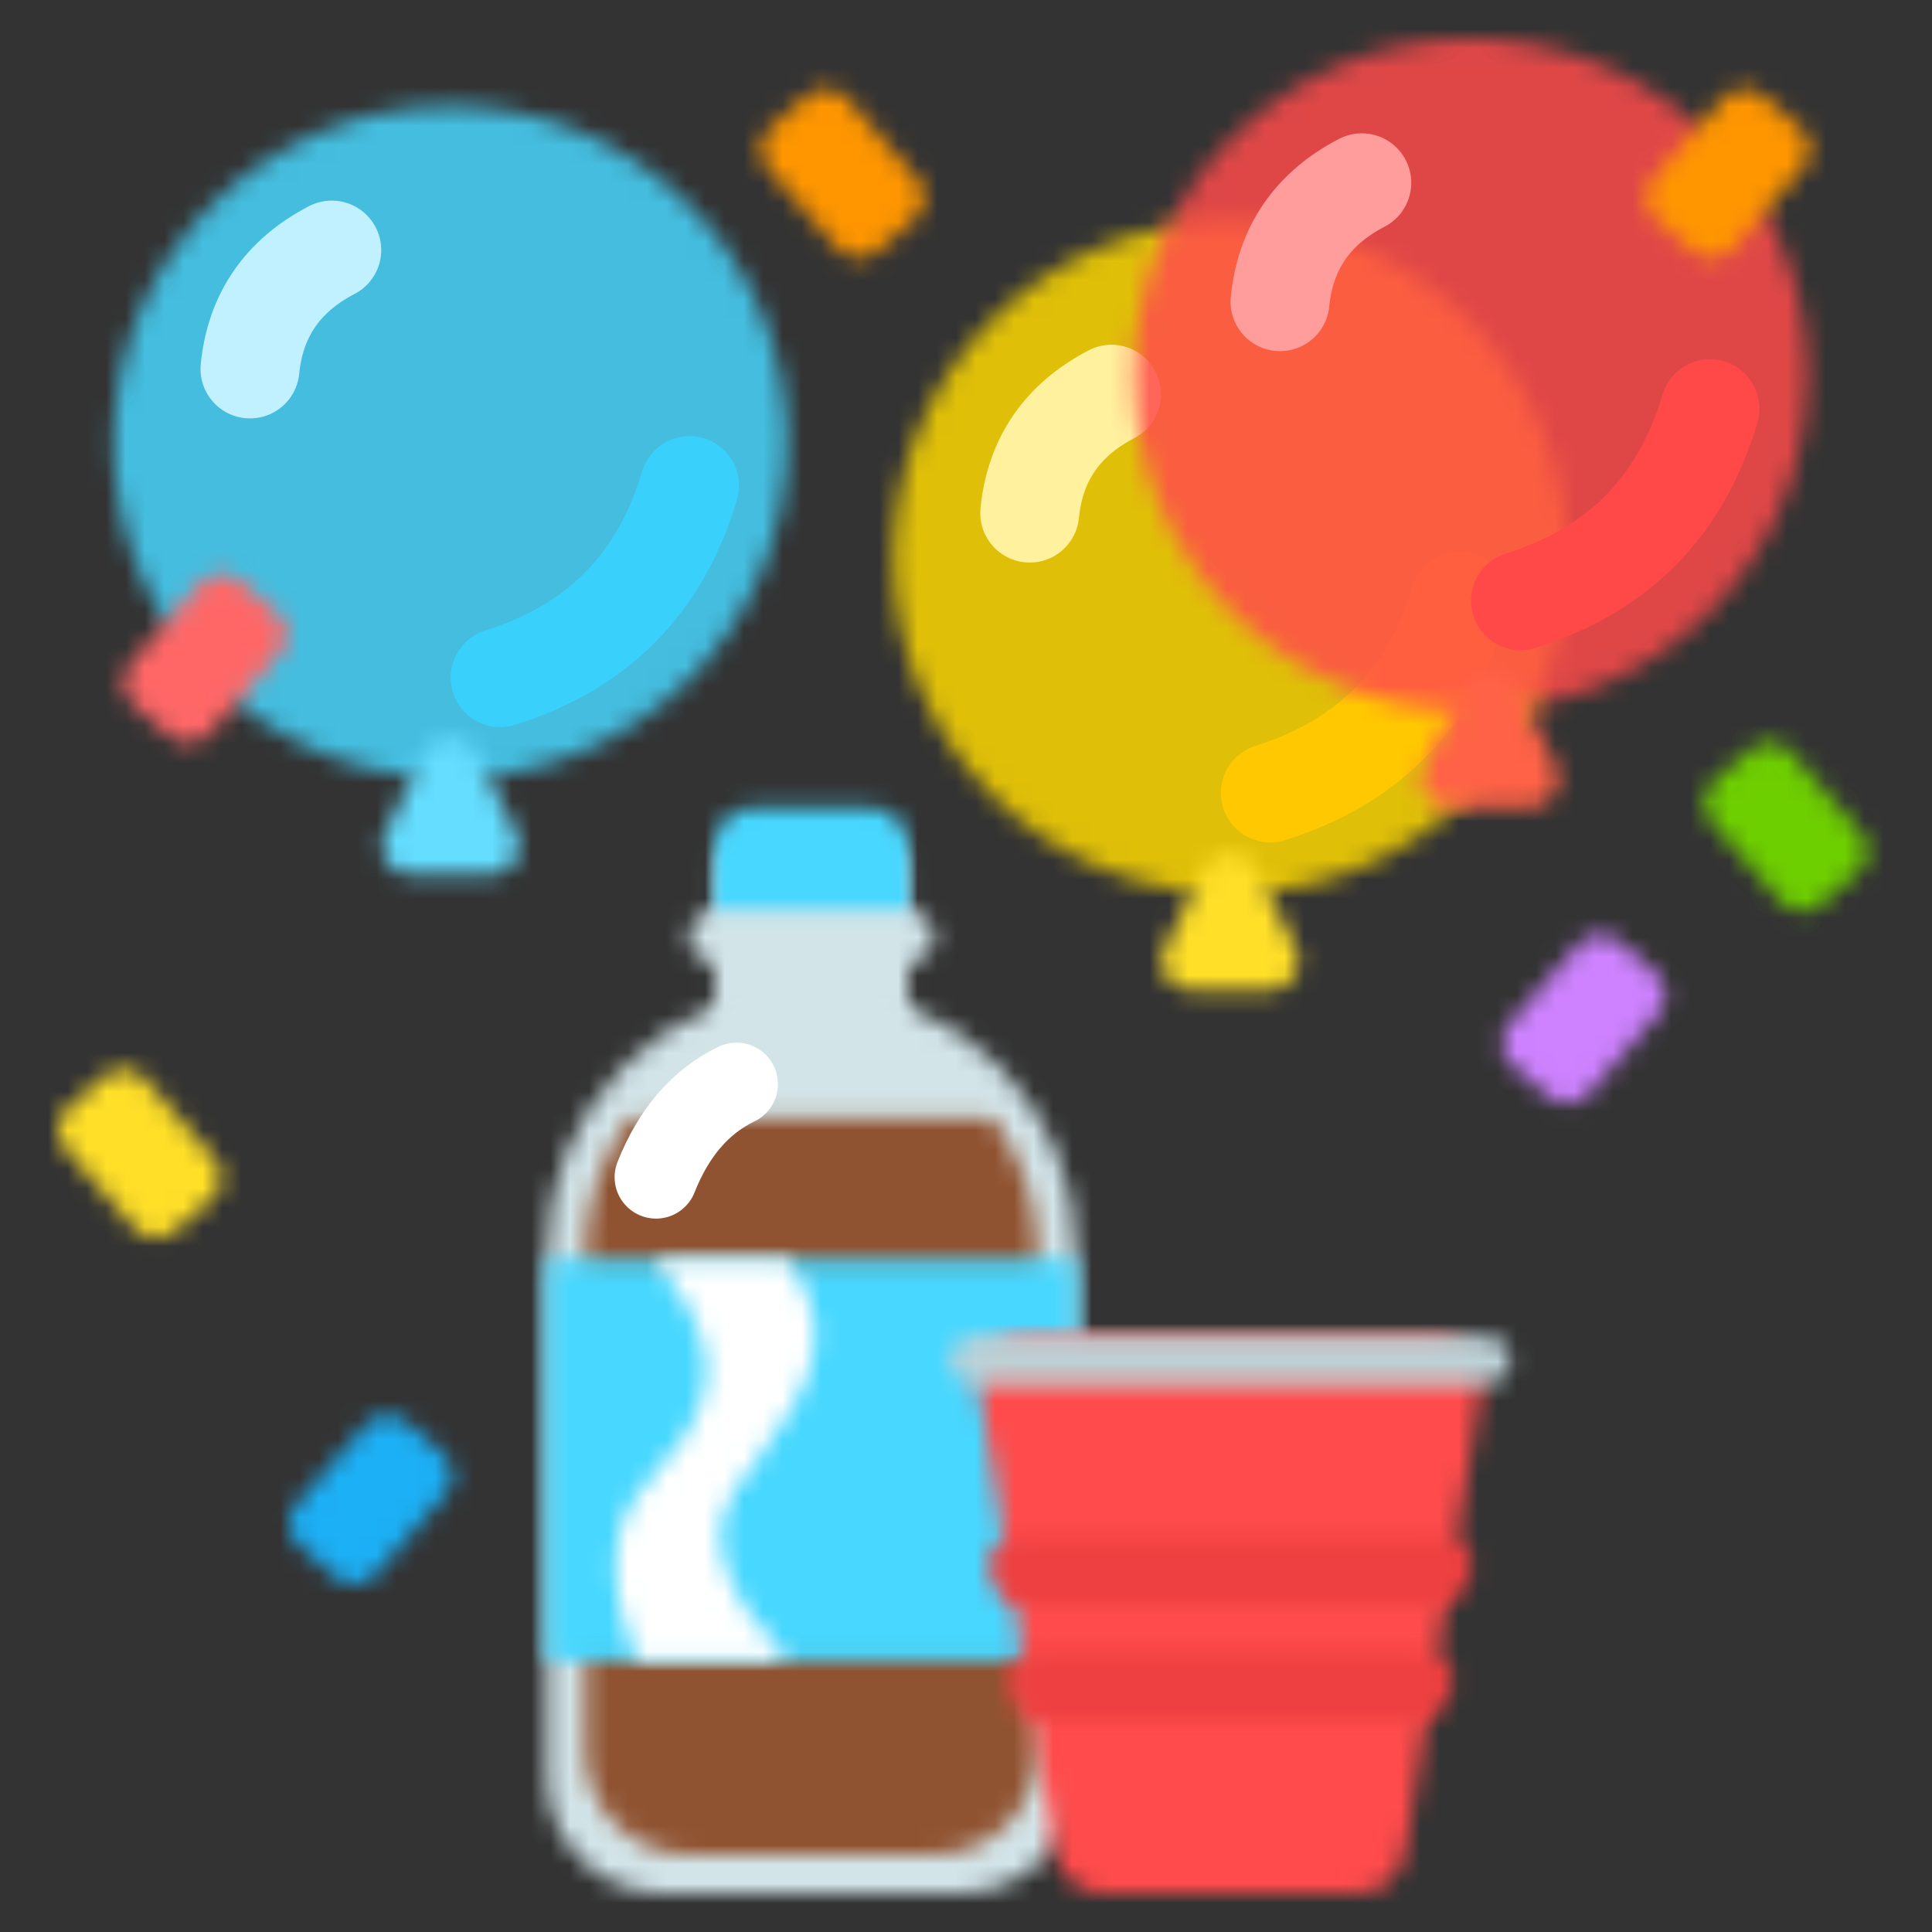<svg width="100" height="100" viewBox="0 0 100 100" fill="none" xmlns="http://www.w3.org/2000/svg"><rect x="0" y="0" width="100" height="100" fill="#333333" stroke="none"/><mask id="mask0" mask-type="alpha" maskUnits="userSpaceOnUse" x="5" y="5" width="36" height="36"><path d="M23.313 40.3C13.682 40.3 5.874 32.506 5.874 22.89C5.874 13.276 13.682 5.482 23.313 5.482C32.944 5.482 40.752 13.276 40.752 22.891C40.752 32.506 32.944 40.3 23.313 40.3Z" fill="white"/></mask><g mask="url(#mask0)"><path fill-rule="evenodd" clip-rule="evenodd" d="M3.382 42.787H43.243V2.995H3.382V42.787Z" fill="#47D7FF" fill-opacity="0.842"/></g><mask id="mask1" mask-type="alpha" maskUnits="userSpaceOnUse" x="19" y="38" width="8" height="8"><path d="M24.65 38.991L26.716 43.115C26.831 43.342 26.885 43.596 26.874 43.85C26.863 44.105 26.787 44.353 26.652 44.569C26.518 44.786 26.331 44.965 26.108 45.088C25.885 45.212 25.634 45.276 25.379 45.275H21.247C20.993 45.275 20.743 45.21 20.52 45.086C20.298 44.962 20.111 44.784 19.978 44.568C19.844 44.351 19.767 44.104 19.756 43.85C19.744 43.596 19.797 43.343 19.91 43.116L21.977 38.991C22.101 38.743 22.292 38.535 22.528 38.389C22.764 38.244 23.036 38.167 23.313 38.167C23.591 38.167 23.863 38.244 24.099 38.389C24.335 38.535 24.526 38.743 24.65 38.991Z" fill="white"/></mask><g mask="url(#mask1)"><path fill-rule="evenodd" clip-rule="evenodd" d="M17.261 47.761H29.366V35.68H17.261V47.761Z" fill="#64DDFF"/></g><path d="M17.172 12.943C14.623 14.269 13.212 16.32 12.939 19.097" stroke="#C1F1FF" stroke-width="5.12" stroke-linecap="round" stroke-linejoin="round"/><path d="M25.889 35.075C30.933 33.501 34.2 30.188 35.69 25.133" stroke="#39D1FC" stroke-width="5.12" stroke-linecap="round" stroke-linejoin="round"/><mask id="mask2" mask-type="alpha" maskUnits="userSpaceOnUse" x="46" y="11" width="36" height="36"><path d="M63.672 46.27C54.041 46.27 46.233 38.475 46.233 28.859C46.233 19.245 54.041 11.451 63.672 11.451C73.304 11.451 81.112 19.245 81.112 28.86C81.112 38.475 73.304 46.27 63.672 46.27Z" fill="white"/></mask><g mask="url(#mask2)"><path fill-rule="evenodd" clip-rule="evenodd" d="M43.742 48.757H83.603V8.964H43.742V48.757Z" fill="#FFD900" fill-opacity="0.842"/></g><path d="M65.751 41.044C70.793 39.47 74.061 36.156 75.55 31.103" stroke="#FFC800" stroke-width="5.12" stroke-linecap="round" stroke-linejoin="round"/><path d="M57.532 20.404C54.981 21.73 53.571 23.782 53.298 26.558" stroke="#FFF19E" stroke-width="5.12" stroke-linecap="round" stroke-linejoin="round"/><mask id="mask3" mask-type="alpha" maskUnits="userSpaceOnUse" x="60" y="44" width="8" height="8"><path d="M65.01 44.961L67.076 49.084C67.19 49.312 67.245 49.565 67.234 49.82C67.222 50.074 67.146 50.322 67.012 50.539C66.878 50.755 66.69 50.934 66.467 51.058C66.244 51.181 65.993 51.245 65.738 51.244H61.606C61.352 51.245 61.102 51.18 60.88 51.056C60.657 50.932 60.47 50.754 60.336 50.537C60.202 50.321 60.126 50.074 60.114 49.82C60.103 49.565 60.156 49.312 60.27 49.085L62.336 44.961C62.461 44.713 62.651 44.504 62.888 44.359C63.124 44.213 63.395 44.136 63.673 44.136C63.95 44.136 64.222 44.213 64.458 44.359C64.694 44.504 64.885 44.713 65.01 44.961Z" fill="white"/></mask><g mask="url(#mask3)"><path fill-rule="evenodd" clip-rule="evenodd" d="M57.62 53.73H69.725V41.649H57.62V53.73Z" fill="#FFDF28"/></g><mask id="mask4" mask-type="alpha" maskUnits="userSpaceOnUse" x="58" y="2" width="36" height="35"><path d="M76.129 36.819C66.498 36.819 58.69 29.024 58.69 19.408C58.69 9.794 66.498 2 76.129 2C85.76 2 93.568 9.794 93.568 19.409C93.568 29.024 85.76 36.819 76.129 36.819Z" fill="white"/></mask><g mask="url(#mask4)"><path fill-rule="evenodd" clip-rule="evenodd" d="M56.198 39.306H96.059V-0.487H56.198V39.306Z" fill="#FF4B4B" fill-opacity="0.842"/></g><mask id="mask5" mask-type="alpha" maskUnits="userSpaceOnUse" x="73" y="34" width="8" height="8"><path d="M78.462 35.509L80.528 39.633C80.643 39.86 80.697 40.114 80.686 40.368C80.675 40.623 80.599 40.871 80.464 41.087C80.33 41.304 80.143 41.483 79.92 41.606C79.697 41.73 79.446 41.794 79.191 41.793H75.059C74.805 41.793 74.555 41.728 74.332 41.605C74.11 41.481 73.923 41.302 73.789 41.086C73.655 40.87 73.579 40.623 73.567 40.368C73.555 40.114 73.609 39.861 73.722 39.634L75.789 35.509C75.913 35.261 76.104 35.053 76.34 34.907C76.576 34.762 76.848 34.685 77.125 34.685C77.403 34.685 77.675 34.762 77.911 34.907C78.147 35.053 78.338 35.261 78.462 35.509Z" fill="white"/></mask><g mask="url(#mask5)"><path fill-rule="evenodd" clip-rule="evenodd" d="M71.073 44.279H83.178V32.198H71.073V44.279Z" fill="#FF6246"/></g><path d="M70.486 9.461C67.937 10.787 66.526 12.839 66.253 15.616" stroke="#FF9D9D" stroke-width="5.12" stroke-linecap="round" stroke-linejoin="round"/><mask id="mask6" mask-type="alpha" maskUnits="userSpaceOnUse" x="28" y="51" width="28" height="47"><path d="M41.999 51.16C49.566 51.16 55.701 57.285 55.701 64.84V92.001C55.701 95.314 53.01 97.999 49.692 97.999H34.305C30.986 97.999 28.296 95.314 28.296 92.001V64.84C28.296 57.285 34.431 51.16 41.999 51.16Z" fill="white"/></mask><g mask="url(#mask6)"><path fill-rule="evenodd" clip-rule="evenodd" d="M25.805 100.487H58.191V48.674H25.805V100.487Z" fill="#D2E4E8"/></g><mask id="mask7" mask-type="alpha" maskUnits="userSpaceOnUse" x="30" y="57" width="24" height="39"><path d="M51.366 57.852C52.882 59.868 53.699 62.324 53.695 64.846V90.661C53.694 91.362 53.556 92.056 53.287 92.703C53.018 93.35 52.625 93.938 52.129 94.433C51.633 94.928 51.044 95.321 50.397 95.589C49.749 95.856 49.055 95.994 48.354 95.993H35.642C34.942 95.994 34.248 95.856 33.6 95.589C32.952 95.321 32.364 94.928 31.868 94.433C31.372 93.938 30.978 93.35 30.709 92.703C30.441 92.056 30.302 91.362 30.301 90.661V64.845C30.297 62.323 31.115 59.868 32.63 57.852H51.366Z" fill="white"/></mask><g mask="url(#mask7)"><path fill-rule="evenodd" clip-rule="evenodd" d="M27.81 98.48H56.186V55.365H27.81V98.48Z" fill="#905331"/></g><mask id="mask8" mask-type="alpha" maskUnits="userSpaceOnUse" x="28" y="65" width="28" height="21"><path d="M28.296 65.212H55.701V85.955H28.296V65.212Z" fill="white"/></mask><g mask="url(#mask8)"><path fill-rule="evenodd" clip-rule="evenodd" d="M25.805 88.442H58.191V62.725H25.805V88.442Z" fill="#47D7FF"/></g><mask id="mask9" mask-type="alpha" maskUnits="userSpaceOnUse" x="31" y="65" width="12" height="21"><path d="M33.871 65.212H40.764C44.366 70.035 40.426 73.509 38.003 77.207C36.497 79.504 37.424 82.421 40.784 85.955H32.912C31.382 81.957 31.535 78.942 33.369 76.907C36.352 73.6 38.531 70.635 33.871 65.212Z" fill="white"/></mask><g mask="url(#mask9)"><path fill-rule="evenodd" clip-rule="evenodd" d="M29.377 91.109H46.133V60.05H29.377V91.109Z" fill="white"/></g><mask id="mask10" mask-type="alpha" maskUnits="userSpaceOnUse" x="36" y="43" width="12" height="12"><path d="M38.988 43.131H45.008C46.114 43.131 47.011 44.026 47.011 45.131V52.506C47.011 53.611 46.115 54.506 45.009 54.506H38.988C37.882 54.506 36.986 53.611 36.986 52.506V45.131C36.986 44.026 37.882 43.131 38.988 43.131Z" fill="white"/></mask><g mask="url(#mask10)"><path fill-rule="evenodd" clip-rule="evenodd" d="M34.494 56.993H49.503V40.643H34.494V56.993Z" fill="#D2E4E8"/></g><mask id="mask11" mask-type="alpha" maskUnits="userSpaceOnUse" x="36" y="41" width="12" height="7"><path d="M38.988 41.792H45.008C46.114 41.792 47.011 42.688 47.011 43.792V47.815H36.986V43.792C36.986 42.688 37.882 41.792 38.988 41.792Z" fill="white"/></mask><g mask="url(#mask11)"><path fill-rule="evenodd" clip-rule="evenodd" d="M34.494 50.302H49.503V39.306H34.494V50.302Z" fill="#47D7FF"/></g><mask id="mask12" mask-type="alpha" maskUnits="userSpaceOnUse" x="35" y="47" width="14" height="3"><path d="M36.984 47.147H47.013C47.749 47.147 48.347 47.743 48.347 48.48V48.49C48.347 48.843 48.206 49.182 47.956 49.432C47.706 49.682 47.366 49.823 47.013 49.823H36.983C36.629 49.823 36.29 49.682 36.04 49.432C35.789 49.182 35.648 48.843 35.648 48.49V48.48C35.648 48.126 35.789 47.787 36.04 47.537C36.29 47.287 36.629 47.147 36.983 47.147H36.984Z" fill="white"/></mask><g mask="url(#mask12)"><path fill-rule="evenodd" clip-rule="evenodd" d="M33.156 52.31H50.839V44.659H33.156V52.31Z" fill="#D2E4E8"/></g><path d="M38.121 56.111C36.261 57.008 34.874 58.614 33.956 60.931" stroke="white" stroke-width="4.288" stroke-linecap="round" stroke-linejoin="round"/><mask id="mask13" mask-type="alpha" maskUnits="userSpaceOnUse" x="6" y="29" width="9" height="10"><path d="M12.446 30.076L14.327 31.708C14.475 31.836 14.596 31.993 14.684 32.168C14.771 32.344 14.823 32.535 14.837 32.73C14.85 32.925 14.825 33.122 14.763 33.307C14.7 33.493 14.602 33.665 14.473 33.813L10.879 37.943C10.619 38.241 10.25 38.424 9.855 38.452C9.459 38.479 9.069 38.349 8.77 38.089L6.889 36.459C6.741 36.33 6.62 36.174 6.532 35.998C6.445 35.823 6.393 35.632 6.379 35.437C6.365 35.241 6.39 35.045 6.453 34.859C6.515 34.673 6.613 34.502 6.742 34.354L10.338 30.223C10.598 29.925 10.966 29.741 11.362 29.714C11.757 29.686 12.147 29.817 12.446 30.076Z" fill="white"/></mask><g mask="url(#mask13)"><path fill-rule="evenodd" clip-rule="evenodd" d="M11.072 25.589L18.97 32.441L10.143 42.578L2.247 35.725L11.072 25.589Z" fill="#FF6767"/></g><mask id="mask14" mask-type="alpha" maskUnits="userSpaceOnUse" x="50" y="69" width="27" height="30"><path d="M53.154 69.151H74.192C74.552 69.151 74.909 69.229 75.237 69.38C75.564 69.532 75.855 69.753 76.089 70.028C76.322 70.302 76.494 70.625 76.59 70.972C76.687 71.32 76.707 71.684 76.649 72.041L72.72 95.916C72.624 96.499 72.324 97.028 71.874 97.41C71.424 97.792 70.852 98.001 70.262 98.001H57.083C56.492 98.001 55.921 97.792 55.471 97.41C55.02 97.028 54.72 96.499 54.624 95.916L50.694 72.041C50.636 71.684 50.656 71.32 50.752 70.972C50.849 70.624 51.02 70.301 51.255 70.026C51.489 69.751 51.78 69.53 52.108 69.379C52.436 69.228 52.793 69.15 53.154 69.151Z" fill="white"/></mask><g mask="url(#mask14)"><path fill-rule="evenodd" clip-rule="evenodd" d="M48.17 100.488H79.173V66.664H48.171L48.17 100.488Z" fill="#FF4B4B"/></g><mask id="mask15" mask-type="alpha" maskUnits="userSpaceOnUse" x="49" y="69" width="30" height="3"><path d="M50.468 69.151H76.876C77.044 69.144 77.211 69.172 77.367 69.231C77.524 69.291 77.666 69.381 77.787 69.497C77.908 69.614 78.004 69.753 78.069 69.907C78.135 70.061 78.169 70.227 78.169 70.394C78.169 70.561 78.135 70.727 78.069 70.881C78.004 71.035 77.908 71.174 77.787 71.291C77.666 71.407 77.524 71.497 77.367 71.557C77.211 71.616 77.044 71.644 76.876 71.637H50.468C50.301 71.644 50.134 71.616 49.978 71.557C49.821 71.497 49.678 71.407 49.558 71.291C49.437 71.174 49.341 71.035 49.276 70.881C49.21 70.727 49.176 70.561 49.176 70.394C49.176 70.227 49.21 70.061 49.276 69.907C49.341 69.753 49.437 69.614 49.558 69.497C49.678 69.381 49.821 69.291 49.978 69.231C50.134 69.172 50.301 69.144 50.468 69.151Z" fill="white"/></mask><g mask="url(#mask15)"><path fill-rule="evenodd" clip-rule="evenodd" d="M46.731 74.124H80.613V66.664H46.731V74.124Z" fill="#BCD2D7"/></g><mask id="mask16" mask-type="alpha" maskUnits="userSpaceOnUse" x="51" y="79" width="26" height="5"><path d="M52.532 79.596H74.813C75.024 79.595 75.233 79.644 75.422 79.738C75.612 79.832 75.777 79.969 75.905 80.138C76.032 80.307 76.119 80.503 76.158 80.711C76.197 80.919 76.187 81.133 76.129 81.336L75.992 81.814C75.888 82.178 75.668 82.499 75.365 82.726C75.062 82.954 74.694 83.077 74.315 83.077H53.03C52.251 83.077 51.567 82.562 51.353 81.815L51.216 81.336C51.158 81.133 51.147 80.919 51.186 80.71C51.225 80.502 51.312 80.306 51.439 80.137C51.567 79.969 51.732 79.832 51.921 79.738C52.111 79.644 52.32 79.595 52.532 79.596Z" fill="white"/></mask><g mask="url(#mask16)"><path fill-rule="evenodd" clip-rule="evenodd" d="M48.671 85.564H78.673V77.109H48.671V85.564Z" fill="#EE4040"/></g><mask id="mask17" mask-type="alpha" maskUnits="userSpaceOnUse" x="52" y="85" width="24" height="5"><path d="M53.528 85.565H73.817C74.028 85.565 74.237 85.614 74.427 85.708C74.616 85.802 74.781 85.939 74.908 86.108C75.036 86.276 75.123 86.472 75.162 86.68C75.2 86.888 75.191 87.102 75.133 87.306L74.996 87.784C74.891 88.148 74.671 88.468 74.368 88.696C74.066 88.924 73.697 89.047 73.319 89.046H54.026C53.247 89.046 52.563 88.532 52.35 87.785L52.212 87.306C52.154 87.102 52.144 86.888 52.183 86.68C52.221 86.472 52.308 86.276 52.436 86.107C52.563 85.938 52.728 85.801 52.918 85.707C53.108 85.613 53.316 85.564 53.528 85.565Z" fill="white"/></mask><g mask="url(#mask17)"><path fill-rule="evenodd" clip-rule="evenodd" d="M49.668 91.533H77.676V83.078H49.668V91.533Z" fill="#EE4040"/></g><mask id="mask18" mask-type="alpha" maskUnits="userSpaceOnUse" x="3" y="55" width="9" height="10"><path d="M5.394 55.704C5.694 55.444 6.084 55.314 6.479 55.341C6.875 55.369 7.243 55.552 7.504 55.85L11.1 59.98C11.228 60.128 11.327 60.3 11.389 60.486C11.451 60.672 11.476 60.868 11.463 61.064C11.449 61.26 11.396 61.45 11.309 61.626C11.221 61.801 11.1 61.958 10.951 62.086L9.072 63.716C8.772 63.976 8.382 64.106 7.987 64.079C7.592 64.051 7.224 63.868 6.963 63.57L3.367 59.44C3.239 59.292 3.14 59.121 3.078 58.935C3.015 58.749 2.99 58.553 3.004 58.357C3.017 58.161 3.069 57.97 3.157 57.795C3.244 57.619 3.366 57.463 3.514 57.334L5.395 55.704H5.394Z" fill="white"/></mask><g mask="url(#mask18)"><path fill-rule="evenodd" clip-rule="evenodd" d="M6.768 51.216L-1.128 58.07L7.697 68.205L15.595 61.352L6.768 51.216Z" fill="#FFDF28"/></g><mask id="mask19" mask-type="alpha" maskUnits="userSpaceOnUse" x="39" y="4" width="9" height="10"><path d="M41.767 4.969C42.067 4.709 42.457 4.578 42.852 4.606C43.248 4.633 43.616 4.816 43.877 5.115L47.473 9.245C47.602 9.393 47.7 9.564 47.762 9.75C47.825 9.936 47.85 10.133 47.836 10.328C47.822 10.524 47.77 10.715 47.683 10.89C47.595 11.066 47.474 11.222 47.325 11.35L45.445 12.981C45.145 13.24 44.755 13.37 44.36 13.343C43.965 13.316 43.597 13.133 43.336 12.834L39.74 8.704C39.612 8.557 39.513 8.385 39.451 8.199C39.388 8.013 39.363 7.817 39.377 7.621C39.39 7.426 39.442 7.235 39.53 7.059C39.617 6.884 39.739 6.727 39.887 6.599L41.768 4.969H41.767Z" fill="white"/></mask><g mask="url(#mask19)"><path fill-rule="evenodd" clip-rule="evenodd" d="M43.142 0.48L35.245 7.334L44.071 17.47L51.968 10.616L43.142 0.48Z" fill="#FF9600"/></g><mask id="mask20" mask-type="alpha" maskUnits="userSpaceOnUse" x="85" y="4" width="9" height="10"><path d="M91.284 4.969L93.165 6.599C93.313 6.727 93.434 6.884 93.522 7.059C93.609 7.235 93.661 7.426 93.675 7.621C93.689 7.817 93.663 8.013 93.601 8.199C93.539 8.385 93.44 8.557 93.311 8.705L89.717 12.834C89.457 13.133 89.088 13.317 88.693 13.344C88.297 13.372 87.907 13.241 87.608 12.982L85.728 11.351C85.58 11.222 85.459 11.066 85.371 10.89C85.283 10.715 85.231 10.524 85.218 10.328C85.204 10.133 85.229 9.936 85.291 9.75C85.354 9.564 85.452 9.393 85.581 9.245L89.175 5.116C89.435 4.817 89.804 4.634 90.199 4.606C90.595 4.579 90.985 4.709 91.284 4.969Z" fill="white"/></mask><g mask="url(#mask20)"><path fill-rule="evenodd" clip-rule="evenodd" d="M89.91 0.48L97.808 7.334L88.981 17.47L81.085 10.616L89.91 0.48Z" fill="#FF9600"/></g><mask id="mask21" mask-type="alpha" maskUnits="userSpaceOnUse" x="88" y="38" width="9" height="10"><path d="M90.597 38.793C90.896 38.533 91.286 38.402 91.681 38.43C92.077 38.457 92.445 38.64 92.706 38.939L96.302 43.069C96.431 43.217 96.529 43.388 96.591 43.574C96.654 43.76 96.679 43.956 96.665 44.152C96.651 44.348 96.599 44.539 96.512 44.714C96.424 44.889 96.303 45.046 96.154 45.174L94.274 46.804C93.975 47.064 93.584 47.195 93.189 47.168C92.793 47.14 92.425 46.957 92.165 46.658L88.57 42.528C88.441 42.381 88.342 42.209 88.28 42.023C88.217 41.837 88.192 41.641 88.206 41.445C88.219 41.25 88.271 41.059 88.359 40.883C88.447 40.708 88.568 40.551 88.716 40.423L90.597 38.793H90.597Z" fill="white"/></mask><g mask="url(#mask21)"><path fill-rule="evenodd" clip-rule="evenodd" d="M91.971 34.304L84.074 41.158L92.9 51.294L100.797 44.44L91.971 34.304Z" fill="#6DCE00"/></g><mask id="mask22" mask-type="alpha" maskUnits="userSpaceOnUse" x="77" y="48" width="10" height="10"><path d="M83.811 48.741L85.691 50.371C85.839 50.5 85.961 50.656 86.048 50.831C86.136 51.007 86.188 51.198 86.201 51.394C86.215 51.589 86.19 51.786 86.127 51.971C86.065 52.157 85.966 52.329 85.838 52.477L82.243 56.607C81.983 56.905 81.615 57.089 81.219 57.116C80.824 57.144 80.434 57.014 80.134 56.754L78.254 55.123C78.106 54.994 77.985 54.838 77.897 54.662C77.81 54.487 77.757 54.296 77.744 54.1C77.73 53.905 77.755 53.709 77.818 53.523C77.88 53.337 77.978 53.165 78.107 53.017L81.701 48.888C81.962 48.589 82.33 48.406 82.725 48.378C83.121 48.351 83.511 48.481 83.811 48.741Z" fill="white"/></mask><g mask="url(#mask22)"><path fill-rule="evenodd" clip-rule="evenodd" d="M82.436 44.253L90.334 51.106L81.507 61.242L73.611 54.389L82.436 44.253Z" fill="#CE82FF"/></g><mask id="mask23" mask-type="alpha" maskUnits="userSpaceOnUse" x="14" y="73" width="10" height="9"><path d="M21.03 73.611L22.91 75.242C23.058 75.37 23.18 75.526 23.267 75.702C23.355 75.877 23.407 76.068 23.421 76.264C23.435 76.459 23.41 76.656 23.348 76.841C23.285 77.027 23.187 77.199 23.058 77.347L19.462 81.477C19.202 81.776 18.834 81.959 18.438 81.987C18.043 82.014 17.652 81.884 17.353 81.624L15.474 79.993C15.326 79.865 15.205 79.708 15.117 79.533C15.029 79.357 14.977 79.166 14.964 78.971C14.95 78.775 14.975 78.579 15.037 78.393C15.1 78.207 15.198 78.035 15.327 77.888L18.921 73.758C19.181 73.46 19.55 73.276 19.945 73.249C20.341 73.221 20.731 73.352 21.03 73.611Z" fill="white"/></mask><g mask="url(#mask23)"><path fill-rule="evenodd" clip-rule="evenodd" d="M19.656 69.123L27.554 75.977L18.727 86.112L10.831 79.259L19.656 69.123Z" fill="#1CB0F6"/></g><path d="M78.705 31.095C83.749 29.522 87.015 26.208 88.506 21.154" stroke="#FF4848" stroke-width="5.12" stroke-linecap="round" stroke-linejoin="round"/></svg>